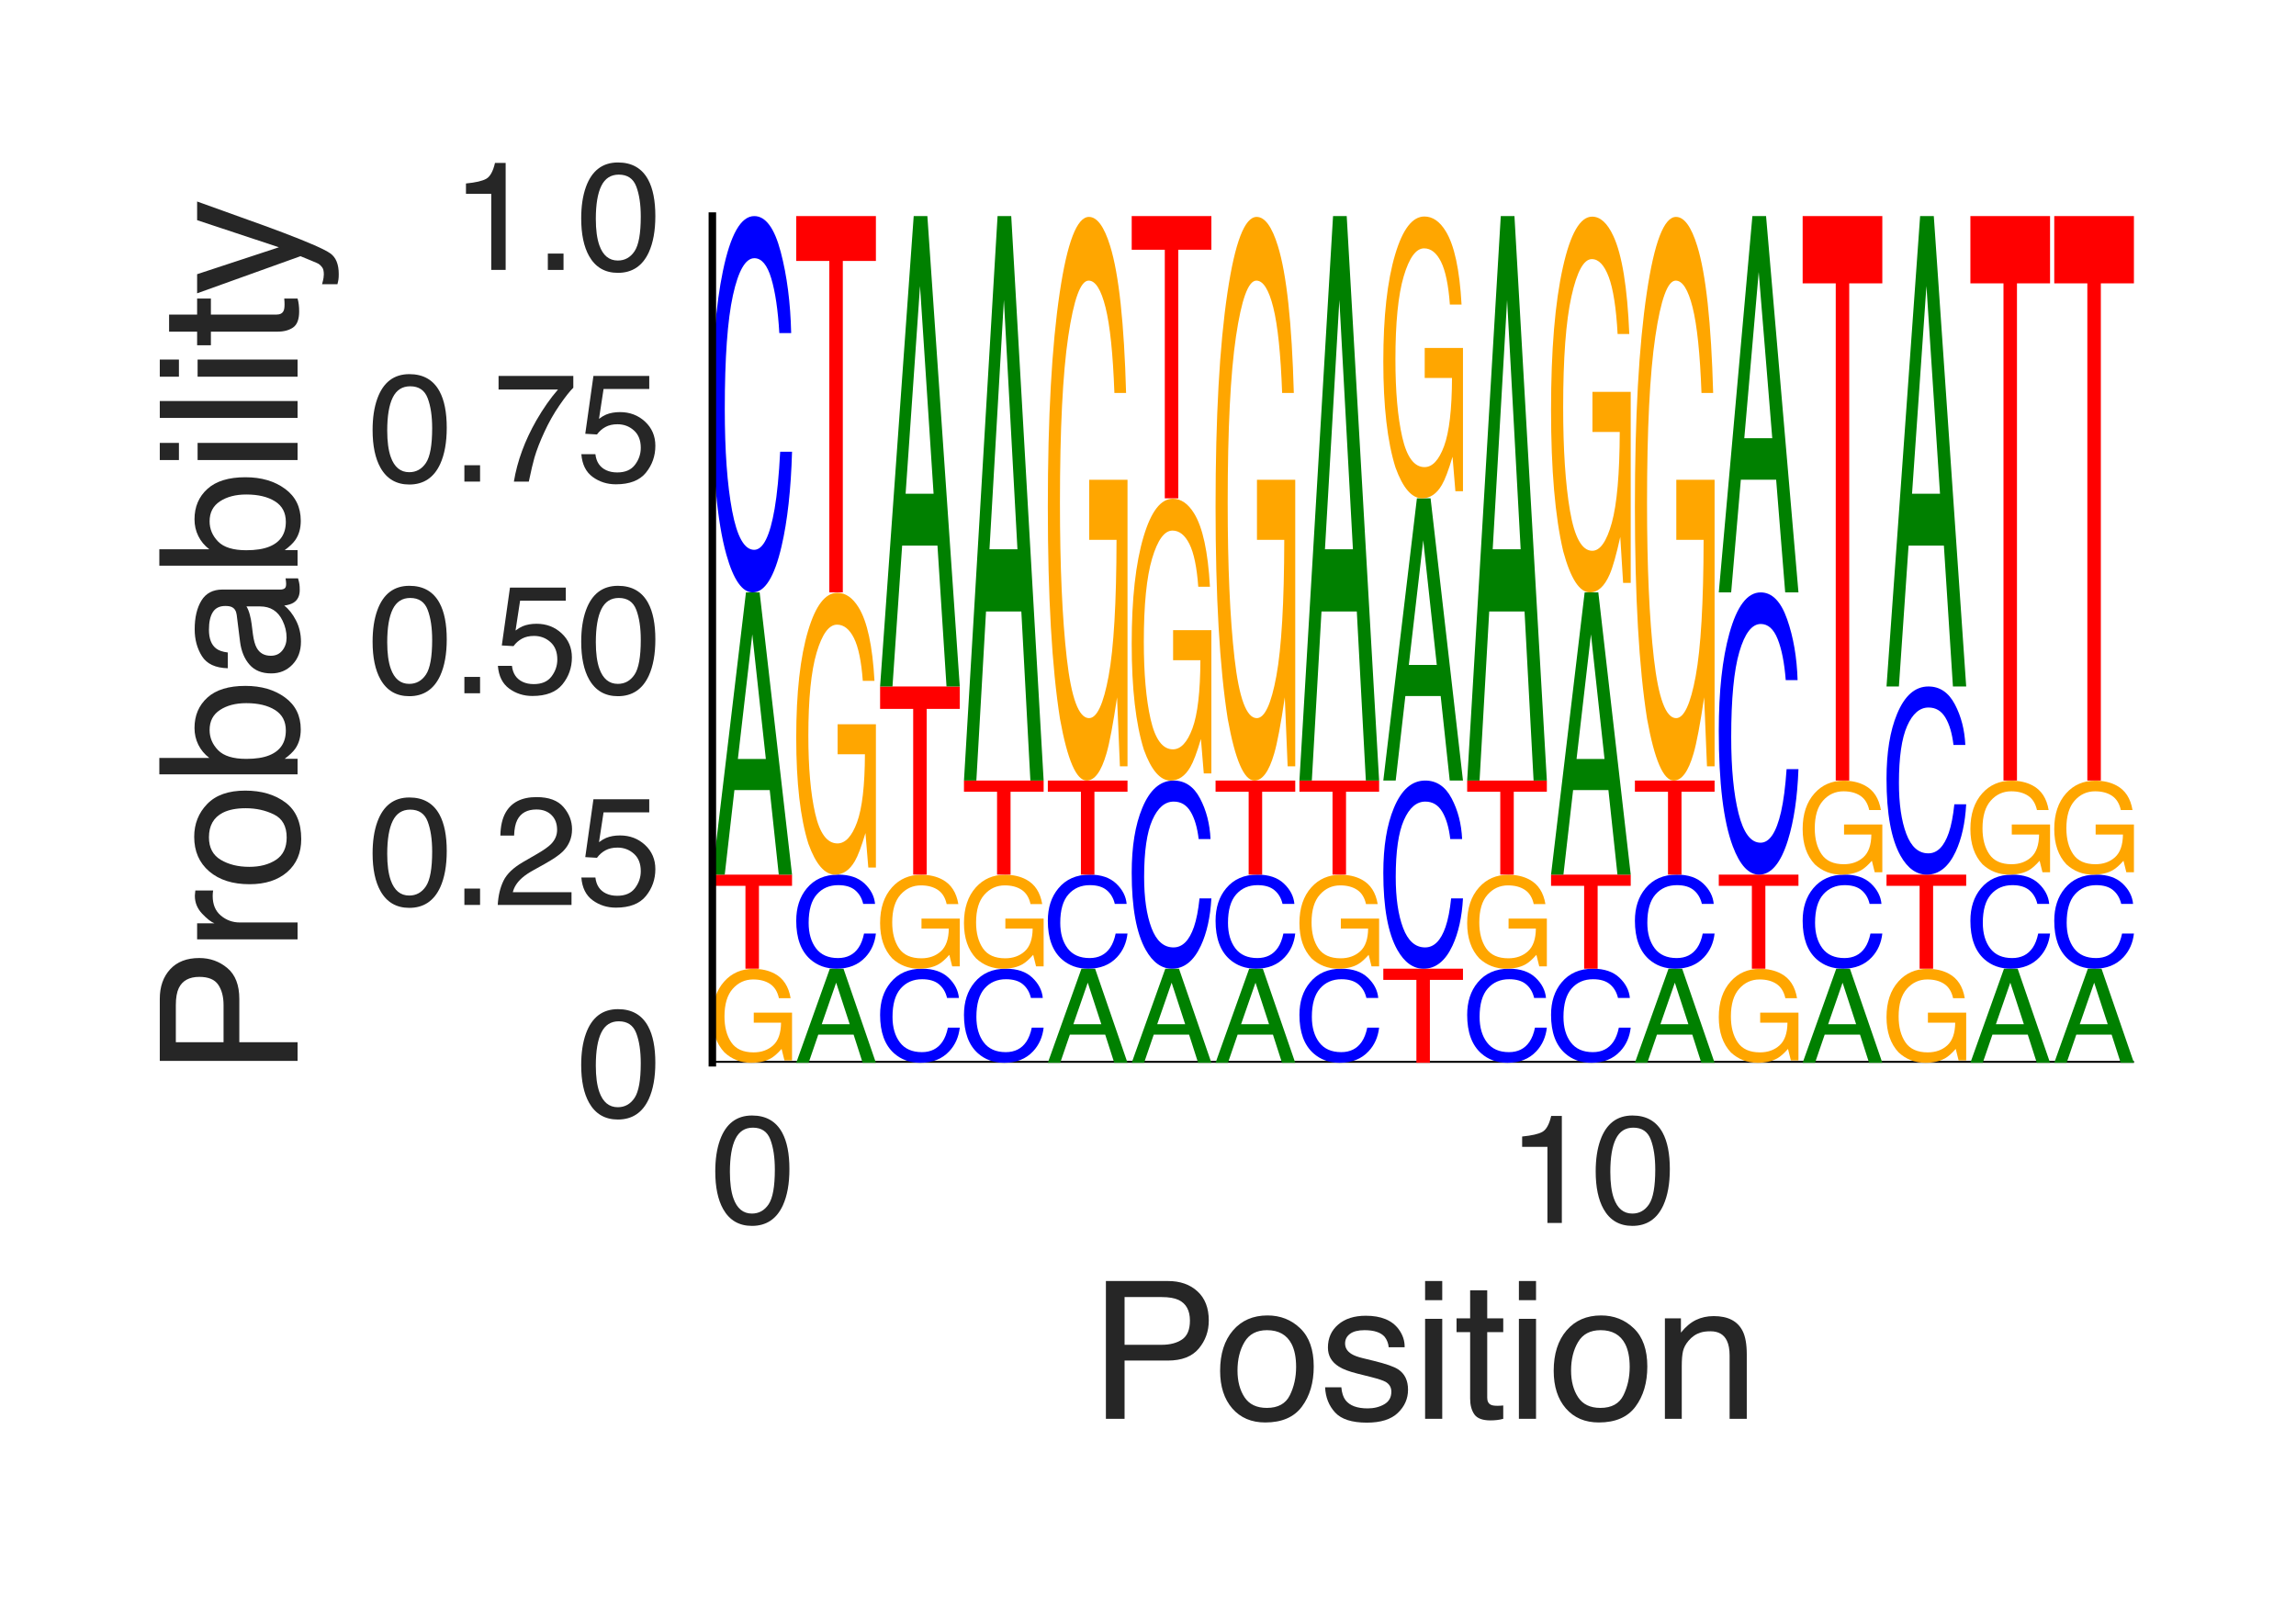 <?xml version="1.0" encoding="utf-8" standalone="no"?>
<!DOCTYPE svg PUBLIC "-//W3C//DTD SVG 1.1//EN"
  "http://www.w3.org/Graphics/SVG/1.1/DTD/svg11.dtd">
<svg height="216pt" version="1.1" viewBox="0 0 306 216" width="306pt" xmlns="http://www.w3.org/2000/svg" xmlns:xlink="http://www.w3.org/1999/xlink">
 <defs>
  <style type="text/css">*{stroke-linecap:butt;stroke-linejoin:round;}</style>
 </defs>
 <g id="figure_1">
  <g id="patch_1">
   <path d="M 0 216 
L 306 216 
L 306 0 
L 0 0 
z
" style="fill:#ffffff;"/>
  </g>
  <g id="axes_1">
   <g id="patch_2">
    <path d="M 94.94 141.64 
L 284.4 141.64 
L 284.4 28.8 
L 94.94 28.8 
z
" style="fill:#ffffff;"/>
   </g>
   <g id="line2d_1">
    <path clip-path="url(#pe1b120dd40)" d="M 94.94 141.64 
L 284.4 141.64 
" style="fill:none;stroke:#000000;stroke-linecap:round;stroke-width:0.5;"/>
   </g>
   <g id="patch_3">
    <path clip-path="url(#pe1b120dd40)" d="M 100.416 129.12 
Q 102.055 129.12 103.25 129.768 
Q 104.981 130.699 105.369 133.031 
L 103.812 133.031 
Q 103.526 131.727 102.632 131.131 
Q 101.738 130.535 100.376 130.535 
Q 98.763 130.535 97.659 131.777 
Q 96.555 133.015 96.555 135.47 
Q 96.555 137.589 97.464 138.921 
Q 98.376 140.254 100.432 140.254 
Q 102.006 140.254 103.039 139.321 
Q 104.072 138.385 104.095 136.294 
L 100.457 136.294 
L 100.457 134.959 
L 105.559 134.959 
L 105.559 141.324 
L 104.546 141.324 
L 104.166 139.792 
Q 103.369 140.692 102.751 141.041 
Q 101.713 141.64 100.115 141.64 
Q 98.052 141.64 96.563 140.272 
Q 94.94 138.553 94.94 135.558 
Q 94.94 132.57 96.522 130.805 
Q 98.026 129.12 100.416 129.12 
z
M 100.156 129.102 
L 100.156 129.102 
z
" style="fill:#ffa600;"/>
   </g>
   <g id="patch_4">
    <path clip-path="url(#pe1b120dd40)" d="M 105.559 116.564 
L 105.559 118.058 
L 101.149 118.058 
L 101.149 129.102 
L 99.35 129.102 
L 99.35 118.058 
L 94.94 118.058 
L 94.94 116.564 
L 105.559 116.564 
z
" style="fill:#ff0000;"/>
   </g>
   <g id="patch_5">
    <path clip-path="url(#pe1b120dd40)" d="M 102.068 101.154 
L 100.261 84.539 
L 98.34 101.154 
L 102.068 101.154 
z
M 99.419 78.951 
L 101.241 78.951 
L 105.559 116.564 
L 103.791 116.564 
L 102.586 105.299 
L 97.879 105.299 
L 96.591 116.564 
L 94.94 116.564 
L 99.419 78.951 
z
M 100.253 78.951 
L 100.253 78.951 
z
" style="fill:#008000;"/>
   </g>
   <g id="patch_6">
    <path clip-path="url(#pe1b120dd40)" d="M 100.523 28.8 
Q 102.797 28.8 104.051 33.571 
Q 105.306 38.332 105.444 44.39 
L 103.864 44.39 
Q 103.595 39.795 102.792 37.108 
Q 101.989 34.412 100.539 34.412 
Q 98.771 34.412 97.683 39.359 
Q 96.596 44.297 96.596 54.503 
Q 96.596 62.874 97.576 68.081 
Q 98.56 73.277 100.508 73.277 
Q 102.299 73.277 103.238 67.801 
Q 103.733 64.917 103.978 60.208 
L 105.559 60.208 
Q 105.347 67.728 104.158 72.821 
Q 102.732 78.951 100.312 78.951 
Q 98.226 78.951 96.807 73.92 
Q 94.94 67.282 94.94 53.404 
Q 94.94 42.876 96.343 36.133 
Q 97.858 28.8 100.523 28.8 
z
M 100.197 28.8 
L 100.197 28.8 
z
" style="fill:#0000ff;"/>
   </g>
   <g id="patch_7">
    <path clip-path="url(#pe1b120dd40)" d="M 113.245 136.503 
L 111.439 130.965 
L 109.518 136.503 
L 113.245 136.503 
z
M 110.596 129.102 
L 112.418 129.102 
L 116.736 141.64 
L 114.969 141.64 
L 113.763 137.885 
L 109.057 137.885 
L 107.769 141.64 
L 106.118 141.64 
L 110.596 129.102 
z
M 111.431 129.102 
L 111.431 129.102 
z
" style="fill:#008000;"/>
   </g>
   <g id="patch_8">
    <path clip-path="url(#pe1b120dd40)" d="M 111.701 116.564 
Q 113.975 116.564 115.229 117.757 
Q 116.483 118.948 116.622 120.462 
L 115.041 120.462 
Q 114.773 119.313 113.969 118.642 
Q 113.166 117.967 111.716 117.967 
Q 109.948 117.967 108.861 119.204 
Q 107.773 120.439 107.773 122.99 
Q 107.773 125.083 108.754 126.385 
Q 109.737 127.684 111.685 127.684 
Q 113.477 127.684 114.415 126.315 
Q 114.911 125.594 115.156 124.416 
L 116.736 124.416 
Q 116.525 126.296 115.336 127.57 
Q 113.909 129.102 111.49 129.102 
Q 109.403 129.102 107.985 127.845 
Q 106.118 126.185 106.118 122.715 
Q 106.118 120.083 107.521 118.398 
Q 109.036 116.564 111.701 116.564 
z
M 111.375 116.564 
L 111.375 116.564 
z
" style="fill:#0000ff;"/>
   </g>
   <g id="patch_9">
    <path clip-path="url(#pe1b120dd40)" d="M 111.594 79.006 
Q 113.232 79.006 114.427 80.949 
Q 116.159 83.74 116.546 90.737 
L 114.989 90.737 
Q 114.703 86.827 113.809 85.039 
Q 112.916 83.25 111.554 83.25 
Q 109.941 83.25 108.837 86.974 
Q 107.733 90.691 107.733 98.053 
Q 107.733 104.413 108.642 108.409 
Q 109.553 112.405 111.609 112.405 
Q 113.184 112.405 114.217 109.606 
Q 115.25 106.8 115.273 100.526 
L 111.635 100.526 
L 111.635 96.522 
L 116.736 96.522 
L 116.736 115.616 
L 115.724 115.616 
L 115.344 111.021 
Q 114.546 113.719 113.928 114.769 
Q 112.89 116.564 111.293 116.564 
Q 109.229 116.564 107.741 112.459 
Q 106.118 107.305 106.118 98.318 
Q 106.118 89.353 107.7 84.059 
Q 109.204 79.006 111.594 79.006 
z
M 111.333 78.951 
L 111.333 78.951 
z
" style="fill:#ffa600;"/>
   </g>
   <g id="patch_10">
    <path clip-path="url(#pe1b120dd40)" d="M 116.736 28.8 
L 116.736 34.775 
L 112.326 34.775 
L 112.326 78.951 
L 110.528 78.951 
L 110.528 34.775 
L 106.118 34.775 
L 106.118 28.8 
L 116.736 28.8 
z
" style="fill:#ff0000;"/>
   </g>
   <g id="patch_11">
    <path clip-path="url(#pe1b120dd40)" d="M 122.878 129.102 
Q 125.152 129.102 126.407 130.295 
Q 127.661 131.485 127.799 133 
L 126.219 133 
Q 125.95 131.851 125.147 131.179 
Q 124.344 130.505 122.894 130.505 
Q 121.126 130.505 120.039 131.742 
Q 118.951 132.976 118.951 135.528 
Q 118.951 137.621 119.932 138.922 
Q 120.915 140.222 122.863 140.222 
Q 124.654 140.222 125.593 138.852 
Q 126.088 138.131 126.334 136.954 
L 127.914 136.954 
Q 127.703 138.834 126.514 140.107 
Q 125.087 141.64 122.667 141.64 
Q 120.581 141.64 119.162 140.382 
Q 117.295 138.723 117.295 135.253 
Q 117.295 132.621 118.698 130.936 
Q 120.213 129.102 122.878 129.102 
z
M 122.552 129.102 
L 122.552 129.102 
z
" style="fill:#0000ff;"/>
   </g>
   <g id="patch_12">
    <path clip-path="url(#pe1b120dd40)" d="M 122.772 116.583 
Q 124.41 116.583 125.605 117.23 
Q 127.337 118.161 127.724 120.493 
L 126.167 120.493 
Q 125.881 119.19 124.987 118.594 
Q 124.093 117.998 122.731 117.998 
Q 121.118 117.998 120.014 119.239 
Q 118.911 120.478 118.911 122.932 
Q 118.911 125.052 119.819 126.384 
Q 120.731 127.716 122.787 127.716 
Q 124.362 127.716 125.395 126.783 
Q 126.428 125.847 126.45 123.756 
L 122.812 123.756 
L 122.812 122.421 
L 127.914 122.421 
L 127.914 128.786 
L 126.901 128.786 
L 126.521 127.254 
Q 125.724 128.154 125.106 128.504 
Q 124.068 129.102 122.47 129.102 
Q 120.407 129.102 118.918 127.734 
Q 117.295 126.016 117.295 123.02 
Q 117.295 120.032 118.878 118.267 
Q 120.382 116.583 122.772 116.583 
z
M 122.511 116.564 
L 122.511 116.564 
z
" style="fill:#ffa600;"/>
   </g>
   <g id="patch_13">
    <path clip-path="url(#pe1b120dd40)" d="M 127.914 91.489 
L 127.914 94.477 
L 123.504 94.477 
L 123.504 116.564 
L 121.705 116.564 
L 121.705 94.477 
L 117.295 94.477 
L 117.295 91.489 
L 127.914 91.489 
z
" style="fill:#ff0000;"/>
   </g>
   <g id="patch_14">
    <path clip-path="url(#pe1b120dd40)" d="M 124.423 65.804 
L 122.616 38.113 
L 120.696 65.804 
L 124.423 65.804 
z
M 121.774 28.8 
L 123.596 28.8 
L 127.914 91.489 
L 126.146 91.489 
L 124.941 72.714 
L 120.234 72.714 
L 118.946 91.489 
L 117.295 91.489 
L 121.774 28.8 
z
M 122.608 28.8 
L 122.608 28.8 
z
" style="fill:#008000;"/>
   </g>
   <g id="patch_15">
    <path clip-path="url(#pe1b120dd40)" d="M 134.056 129.102 
Q 136.33 129.102 137.584 130.295 
Q 138.838 131.485 138.977 133 
L 137.396 133 
Q 137.128 131.851 136.325 131.179 
Q 135.521 130.505 134.072 130.505 
Q 132.304 130.505 131.216 131.742 
Q 130.129 132.976 130.129 135.528 
Q 130.129 137.621 131.109 138.922 
Q 132.092 140.222 134.04 140.222 
Q 135.832 140.222 136.771 138.852 
Q 137.266 138.131 137.511 136.954 
L 139.091 136.954 
Q 138.88 138.834 137.691 140.107 
Q 136.265 141.64 133.845 141.64 
Q 131.758 141.64 130.34 140.382 
Q 128.473 138.723 128.473 135.253 
Q 128.473 132.621 129.876 130.936 
Q 131.391 129.102 134.056 129.102 
z
M 133.73 129.102 
L 133.73 129.102 
z
" style="fill:#0000ff;"/>
   </g>
   <g id="patch_16">
    <path clip-path="url(#pe1b120dd40)" d="M 133.949 116.583 
Q 135.587 116.583 136.782 117.23 
Q 138.514 118.161 138.902 120.493 
L 137.344 120.493 
Q 137.058 119.19 136.165 118.594 
Q 135.271 117.998 133.909 117.998 
Q 132.296 117.998 131.192 119.239 
Q 130.088 120.478 130.088 122.932 
Q 130.088 125.052 130.997 126.384 
Q 131.909 127.716 133.964 127.716 
Q 135.539 127.716 136.572 126.783 
Q 137.605 125.847 137.628 123.756 
L 133.99 123.756 
L 133.99 122.421 
L 139.091 122.421 
L 139.091 128.786 
L 138.079 128.786 
L 137.699 127.254 
Q 136.901 128.154 136.284 128.504 
Q 135.246 129.102 133.648 129.102 
Q 131.584 129.102 130.096 127.734 
Q 128.473 126.016 128.473 123.02 
Q 128.473 120.032 130.055 118.267 
Q 131.559 116.583 133.949 116.583 
z
M 133.688 116.564 
L 133.688 116.564 
z
" style="fill:#ffa600;"/>
   </g>
   <g id="patch_17">
    <path clip-path="url(#pe1b120dd40)" d="M 139.091 104.027 
L 139.091 105.52 
L 134.681 105.52 
L 134.681 116.564 
L 132.883 116.564 
L 132.883 105.52 
L 128.473 105.52 
L 128.473 104.027 
L 139.091 104.027 
z
" style="fill:#ff0000;"/>
   </g>
   <g id="patch_18">
    <path clip-path="url(#pe1b120dd40)" d="M 135.6 73.205 
L 133.794 39.975 
L 131.873 73.205 
L 135.6 73.205 
z
M 132.951 28.8 
L 134.773 28.8 
L 139.091 104.027 
L 137.324 104.027 
L 136.119 81.496 
L 131.412 81.496 
L 130.124 104.027 
L 128.473 104.027 
L 132.951 28.8 
z
M 133.786 28.8 
L 133.786 28.8 
z
" style="fill:#008000;"/>
   </g>
   <g id="patch_19">
    <path clip-path="url(#pe1b120dd40)" d="M 146.778 136.503 
L 144.971 130.965 
L 143.051 136.503 
L 146.778 136.503 
z
M 144.129 129.102 
L 145.951 129.102 
L 150.269 141.64 
L 148.501 141.64 
L 147.296 137.885 
L 142.589 137.885 
L 141.301 141.64 
L 139.65 141.64 
L 144.129 129.102 
z
M 144.964 129.102 
L 144.964 129.102 
z
" style="fill:#008000;"/>
   </g>
   <g id="patch_20">
    <path clip-path="url(#pe1b120dd40)" d="M 145.233 116.564 
Q 147.507 116.564 148.762 117.757 
Q 150.016 118.948 150.154 120.462 
L 148.574 120.462 
Q 148.305 119.313 147.502 118.642 
Q 146.699 117.967 145.249 117.967 
Q 143.481 117.967 142.394 119.204 
Q 141.306 120.439 141.306 122.99 
Q 141.306 125.083 142.287 126.385 
Q 143.27 127.684 145.218 127.684 
Q 147.009 127.684 147.948 126.315 
Q 148.444 125.594 148.689 124.416 
L 150.269 124.416 
Q 150.058 126.296 148.869 127.57 
Q 147.442 129.102 145.022 129.102 
Q 142.936 129.102 141.517 127.845 
Q 139.65 126.185 139.65 122.715 
Q 139.65 120.083 141.053 118.398 
Q 142.568 116.564 145.233 116.564 
z
M 144.908 116.564 
L 144.908 116.564 
z
" style="fill:#0000ff;"/>
   </g>
   <g id="patch_21">
    <path clip-path="url(#pe1b120dd40)" d="M 150.269 104.027 
L 150.269 105.52 
L 145.859 105.52 
L 145.859 116.564 
L 144.06 116.564 
L 144.06 105.52 
L 139.65 105.52 
L 139.65 104.027 
L 150.269 104.027 
z
" style="fill:#ff0000;"/>
   </g>
   <g id="patch_22">
    <path clip-path="url(#pe1b120dd40)" d="M 145.127 28.909 
Q 146.765 28.909 147.96 32.796 
Q 149.692 38.378 150.079 52.372 
L 148.522 52.372 
Q 148.236 44.551 147.342 40.975 
Q 146.448 37.399 145.086 37.399 
Q 143.473 37.399 142.37 44.847 
Q 141.266 52.279 141.266 67.004 
Q 141.266 79.723 142.175 87.716 
Q 143.086 95.708 145.142 95.708 
Q 146.717 95.708 147.75 90.11 
Q 148.783 84.497 148.806 71.949 
L 145.167 71.949 
L 145.167 63.941 
L 150.269 63.941 
L 150.269 102.13 
L 149.256 102.13 
L 148.876 92.94 
Q 148.079 98.336 147.461 100.435 
Q 146.423 104.027 144.825 104.027 
Q 142.762 104.027 141.273 95.817 
Q 139.65 85.508 139.65 67.533 
Q 139.65 49.605 141.233 39.016 
Q 142.737 28.909 145.127 28.909 
z
M 144.866 28.8 
L 144.866 28.8 
z
" style="fill:#ffa600;"/>
   </g>
   <g id="patch_23">
    <path clip-path="url(#pe1b120dd40)" d="M 157.955 136.503 
L 156.149 130.965 
L 154.228 136.503 
L 157.955 136.503 
z
M 155.307 129.102 
L 157.129 129.102 
L 161.447 141.64 
L 159.679 141.64 
L 158.474 137.885 
L 153.767 137.885 
L 152.479 141.64 
L 150.828 141.64 
L 155.307 129.102 
z
M 156.141 129.102 
L 156.141 129.102 
z
" style="fill:#008000;"/>
   </g>
   <g id="patch_24">
    <path clip-path="url(#pe1b120dd40)" d="M 156.411 104.027 
Q 158.685 104.027 159.939 106.412 
Q 161.194 108.793 161.332 111.822 
L 159.752 111.822 
Q 159.483 109.524 158.68 108.181 
Q 157.877 106.832 156.427 106.832 
Q 154.659 106.832 153.571 109.306 
Q 152.484 111.775 152.484 116.878 
Q 152.484 121.064 153.464 123.667 
Q 154.447 126.265 156.395 126.265 
Q 158.187 126.265 159.126 123.527 
Q 159.621 122.085 159.866 119.731 
L 161.447 119.731 
Q 161.235 123.491 160.046 126.037 
Q 158.62 129.102 156.2 129.102 
Q 154.114 129.102 152.695 126.587 
Q 150.828 123.268 150.828 116.328 
Q 150.828 111.064 152.231 107.693 
Q 153.746 104.027 156.411 104.027 
z
M 156.085 104.027 
L 156.085 104.027 
z
" style="fill:#0000ff;"/>
   </g>
   <g id="patch_25">
    <path clip-path="url(#pe1b120dd40)" d="M 156.304 66.468 
Q 157.942 66.468 159.138 68.411 
Q 160.869 71.202 161.257 78.2 
L 159.7 78.2 
Q 159.414 74.289 158.52 72.501 
Q 157.626 70.713 156.264 70.713 
Q 154.651 70.713 153.547 74.437 
Q 152.443 78.153 152.443 85.515 
Q 152.443 91.875 153.352 95.871 
Q 154.264 99.867 156.32 99.867 
Q 157.894 99.867 158.927 97.068 
Q 159.96 94.262 159.983 87.988 
L 156.345 87.988 
L 156.345 83.984 
L 161.447 83.984 
L 161.447 103.078 
L 160.434 103.078 
L 160.054 98.483 
Q 159.257 101.181 158.639 102.231 
Q 157.601 104.027 156.003 104.027 
Q 153.94 104.027 152.451 99.922 
Q 150.828 94.767 150.828 85.78 
Q 150.828 76.816 152.41 71.521 
Q 153.914 66.468 156.304 66.468 
z
M 156.044 66.413 
L 156.044 66.413 
z
" style="fill:#ffa600;"/>
   </g>
   <g id="patch_26">
    <path clip-path="url(#pe1b120dd40)" d="M 161.447 28.8 
L 161.447 33.281 
L 157.037 33.281 
L 157.037 66.413 
L 155.238 66.413 
L 155.238 33.281 
L 150.828 33.281 
L 150.828 28.8 
L 161.447 28.8 
z
" style="fill:#ff0000;"/>
   </g>
   <g id="patch_27">
    <path clip-path="url(#pe1b120dd40)" d="M 169.133 136.503 
L 167.327 130.965 
L 165.406 136.503 
L 169.133 136.503 
z
M 166.484 129.102 
L 168.306 129.102 
L 172.624 141.64 
L 170.857 141.64 
L 169.651 137.885 
L 164.945 137.885 
L 163.656 141.64 
L 162.005 141.64 
L 166.484 129.102 
z
M 167.319 129.102 
L 167.319 129.102 
z
" style="fill:#008000;"/>
   </g>
   <g id="patch_28">
    <path clip-path="url(#pe1b120dd40)" d="M 167.589 116.564 
Q 169.863 116.564 171.117 117.757 
Q 172.371 118.948 172.509 120.462 
L 170.929 120.462 
Q 170.661 119.313 169.857 118.642 
Q 169.054 117.967 167.604 117.967 
Q 165.836 117.967 164.749 119.204 
Q 163.661 120.439 163.661 122.99 
Q 163.661 125.083 164.642 126.385 
Q 165.625 127.684 167.573 127.684 
Q 169.365 127.684 170.303 126.315 
Q 170.799 125.594 171.044 124.416 
L 172.624 124.416 
Q 172.413 126.296 171.224 127.57 
Q 169.797 129.102 167.377 129.102 
Q 165.291 129.102 163.873 127.845 
Q 162.005 126.185 162.005 122.715 
Q 162.005 120.083 163.408 118.398 
Q 164.924 116.564 167.589 116.564 
z
M 167.263 116.564 
L 167.263 116.564 
z
" style="fill:#0000ff;"/>
   </g>
   <g id="patch_29">
    <path clip-path="url(#pe1b120dd40)" d="M 172.624 104.027 
L 172.624 105.52 
L 168.214 105.52 
L 168.214 116.564 
L 166.415 116.564 
L 166.415 105.52 
L 162.005 105.52 
L 162.005 104.027 
L 172.624 104.027 
z
" style="fill:#ff0000;"/>
   </g>
   <g id="patch_30">
    <path clip-path="url(#pe1b120dd40)" d="M 167.482 28.909 
Q 169.12 28.909 170.315 32.796 
Q 172.047 38.378 172.434 52.372 
L 170.877 52.372 
Q 170.591 44.551 169.697 40.975 
Q 168.804 37.399 167.441 37.399 
Q 165.829 37.399 164.725 44.847 
Q 163.621 52.279 163.621 67.004 
Q 163.621 79.723 164.53 87.716 
Q 165.441 95.708 167.497 95.708 
Q 169.072 95.708 170.105 90.11 
Q 171.138 84.497 171.161 71.949 
L 167.522 71.949 
L 167.522 63.941 
L 172.624 63.941 
L 172.624 102.13 
L 171.611 102.13 
L 171.232 92.94 
Q 170.434 98.336 169.816 100.435 
Q 168.778 104.027 167.181 104.027 
Q 165.117 104.027 163.628 95.817 
Q 162.005 85.508 162.005 67.533 
Q 162.005 49.605 163.588 39.016 
Q 165.092 28.909 167.482 28.909 
z
M 167.221 28.8 
L 167.221 28.8 
z
" style="fill:#ffa600;"/>
   </g>
   <g id="patch_31">
    <path clip-path="url(#pe1b120dd40)" d="M 178.766 129.102 
Q 181.04 129.102 182.294 130.295 
Q 183.549 131.485 183.687 133 
L 182.107 133 
Q 181.838 131.851 181.035 131.179 
Q 180.232 130.505 178.782 130.505 
Q 177.014 130.505 175.926 131.742 
Q 174.839 132.976 174.839 135.528 
Q 174.839 137.621 175.819 138.922 
Q 176.803 140.222 178.751 140.222 
Q 180.542 140.222 181.481 138.852 
Q 181.976 138.131 182.221 136.954 
L 183.802 136.954 
Q 183.591 138.834 182.401 140.107 
Q 180.975 141.64 178.555 141.64 
Q 176.469 141.64 175.05 140.382 
Q 173.183 138.723 173.183 135.253 
Q 173.183 132.621 174.586 130.936 
Q 176.101 129.102 178.766 129.102 
z
M 178.44 129.102 
L 178.44 129.102 
z
" style="fill:#0000ff;"/>
   </g>
   <g id="patch_32">
    <path clip-path="url(#pe1b120dd40)" d="M 178.66 116.583 
Q 180.298 116.583 181.493 117.23 
Q 183.225 118.161 183.612 120.493 
L 182.055 120.493 
Q 181.769 119.19 180.875 118.594 
Q 179.981 117.998 178.619 117.998 
Q 177.006 117.998 175.902 119.239 
Q 174.798 120.478 174.798 122.932 
Q 174.798 125.052 175.707 126.384 
Q 176.619 127.716 178.675 127.716 
Q 180.25 127.716 181.283 126.783 
Q 182.316 125.847 182.338 123.756 
L 178.7 123.756 
L 178.7 122.421 
L 183.802 122.421 
L 183.802 128.786 
L 182.789 128.786 
L 182.409 127.254 
Q 181.612 128.154 180.994 128.504 
Q 179.956 129.102 178.358 129.102 
Q 176.295 129.102 174.806 127.734 
Q 173.183 126.016 173.183 123.02 
Q 173.183 120.032 174.765 118.267 
Q 176.269 116.583 178.66 116.583 
z
M 178.399 116.564 
L 178.399 116.564 
z
" style="fill:#ffa600;"/>
   </g>
   <g id="patch_33">
    <path clip-path="url(#pe1b120dd40)" d="M 183.802 104.027 
L 183.802 105.52 
L 179.392 105.52 
L 179.392 116.564 
L 177.593 116.564 
L 177.593 105.52 
L 173.183 105.52 
L 173.183 104.027 
L 183.802 104.027 
z
" style="fill:#ff0000;"/>
   </g>
   <g id="patch_34">
    <path clip-path="url(#pe1b120dd40)" d="M 180.311 73.205 
L 178.504 39.975 
L 176.584 73.205 
L 180.311 73.205 
z
M 177.662 28.8 
L 179.484 28.8 
L 183.802 104.027 
L 182.034 104.027 
L 180.829 81.496 
L 176.122 81.496 
L 174.834 104.027 
L 173.183 104.027 
L 177.662 28.8 
z
M 178.496 28.8 
L 178.496 28.8 
z
" style="fill:#008000;"/>
   </g>
   <g id="patch_35">
    <path clip-path="url(#pe1b120dd40)" d="M 194.979 129.102 
L 194.979 130.596 
L 190.569 130.596 
L 190.569 141.64 
L 188.771 141.64 
L 188.771 130.596 
L 184.361 130.596 
L 184.361 129.102 
L 194.979 129.102 
z
" style="fill:#ff0000;"/>
   </g>
   <g id="patch_36">
    <path clip-path="url(#pe1b120dd40)" d="M 189.944 104.027 
Q 192.218 104.027 193.472 106.412 
Q 194.726 108.793 194.865 111.822 
L 193.284 111.822 
Q 193.016 109.524 192.213 108.181 
Q 191.409 106.832 189.959 106.832 
Q 188.191 106.832 187.104 109.306 
Q 186.017 111.775 186.017 116.878 
Q 186.017 121.064 186.997 123.667 
Q 187.98 126.265 189.928 126.265 
Q 191.72 126.265 192.658 123.527 
Q 193.154 122.085 193.399 119.731 
L 194.979 119.731 
Q 194.768 123.491 193.579 126.037 
Q 192.153 129.102 189.733 129.102 
Q 187.646 129.102 186.228 126.587 
Q 184.361 123.268 184.361 116.328 
Q 184.361 111.064 185.764 107.693 
Q 187.279 104.027 189.944 104.027 
z
M 189.618 104.027 
L 189.618 104.027 
z
" style="fill:#0000ff;"/>
   </g>
   <g id="patch_37">
    <path clip-path="url(#pe1b120dd40)" d="M 191.488 88.616 
L 189.682 72.001 
L 187.761 88.616 
L 191.488 88.616 
z
M 188.839 66.413 
L 190.661 66.413 
L 194.979 104.027 
L 193.212 104.027 
L 192.007 92.762 
L 187.3 92.762 
L 186.012 104.027 
L 184.361 104.027 
L 188.839 66.413 
z
M 189.674 66.413 
L 189.674 66.413 
z
" style="fill:#008000;"/>
   </g>
   <g id="patch_38">
    <path clip-path="url(#pe1b120dd40)" d="M 189.837 28.854 
Q 191.475 28.854 192.67 30.798 
Q 194.402 33.589 194.789 40.586 
L 193.232 40.586 
Q 192.946 36.676 192.052 34.887 
Q 191.159 33.099 189.797 33.099 
Q 188.184 33.099 187.08 36.823 
Q 185.976 40.54 185.976 47.902 
Q 185.976 54.262 186.885 58.258 
Q 187.796 62.254 189.852 62.254 
Q 191.427 62.254 192.46 59.455 
Q 193.493 56.648 193.516 50.374 
L 189.878 50.374 
L 189.878 46.371 
L 194.979 46.371 
L 194.979 65.465 
L 193.967 65.465 
L 193.587 60.87 
Q 192.789 63.568 192.171 64.617 
Q 191.133 66.413 189.536 66.413 
Q 187.472 66.413 185.984 62.308 
Q 184.361 57.154 184.361 48.166 
Q 184.361 39.202 185.943 33.908 
Q 187.447 28.854 189.837 28.854 
z
M 189.576 28.8 
L 189.576 28.8 
z
" style="fill:#ffa600;"/>
   </g>
   <g id="patch_39">
    <path clip-path="url(#pe1b120dd40)" d="M 201.121 129.102 
Q 203.395 129.102 204.65 130.295 
Q 205.904 131.485 206.042 133 
L 204.462 133 
Q 204.193 131.851 203.39 131.179 
Q 202.587 130.505 201.137 130.505 
Q 199.369 130.505 198.282 131.742 
Q 197.194 132.976 197.194 135.528 
Q 197.194 137.621 198.175 138.922 
Q 199.158 140.222 201.106 140.222 
Q 202.897 140.222 203.836 138.852 
Q 204.332 138.131 204.577 136.954 
L 206.157 136.954 
Q 205.946 138.834 204.757 140.107 
Q 203.33 141.64 200.91 141.64 
Q 198.824 141.64 197.405 140.382 
Q 195.538 138.723 195.538 135.253 
Q 195.538 132.621 196.941 130.936 
Q 198.456 129.102 201.121 129.102 
z
M 200.795 129.102 
L 200.795 129.102 
z
" style="fill:#0000ff;"/>
   </g>
   <g id="patch_40">
    <path clip-path="url(#pe1b120dd40)" d="M 201.015 116.583 
Q 202.653 116.583 203.848 117.23 
Q 205.58 118.161 205.967 120.493 
L 204.41 120.493 
Q 204.124 119.19 203.23 118.594 
Q 202.336 117.998 200.974 117.998 
Q 199.361 117.998 198.257 119.239 
Q 197.154 120.478 197.154 122.932 
Q 197.154 125.052 198.063 126.384 
Q 198.974 127.716 201.03 127.716 
Q 202.605 127.716 203.638 126.783 
Q 204.671 125.847 204.694 123.756 
L 201.055 123.756 
L 201.055 122.421 
L 206.157 122.421 
L 206.157 128.786 
L 205.144 128.786 
L 204.764 127.254 
Q 203.967 128.154 203.349 128.504 
Q 202.311 129.102 200.713 129.102 
Q 198.65 129.102 197.161 127.734 
Q 195.538 126.016 195.538 123.02 
Q 195.538 120.032 197.121 118.267 
Q 198.625 116.583 201.015 116.583 
z
M 200.754 116.564 
L 200.754 116.564 
z
" style="fill:#ffa600;"/>
   </g>
   <g id="patch_41">
    <path clip-path="url(#pe1b120dd40)" d="M 206.157 104.027 
L 206.157 105.52 
L 201.747 105.52 
L 201.747 116.564 
L 199.948 116.564 
L 199.948 105.52 
L 195.538 105.52 
L 195.538 104.027 
L 206.157 104.027 
z
" style="fill:#ff0000;"/>
   </g>
   <g id="patch_42">
    <path clip-path="url(#pe1b120dd40)" d="M 202.666 73.205 
L 200.859 39.975 
L 198.939 73.205 
L 202.666 73.205 
z
M 200.017 28.8 
L 201.839 28.8 
L 206.157 104.027 
L 204.389 104.027 
L 203.184 81.496 
L 198.477 81.496 
L 197.189 104.027 
L 195.538 104.027 
L 200.017 28.8 
z
M 200.851 28.8 
L 200.851 28.8 
z
" style="fill:#008000;"/>
   </g>
   <g id="patch_43">
    <path clip-path="url(#pe1b120dd40)" d="M 212.299 129.102 
Q 214.573 129.102 215.827 130.295 
Q 217.082 131.485 217.22 133 
L 215.639 133 
Q 215.371 131.851 214.568 131.179 
Q 213.765 130.505 212.315 130.505 
Q 210.547 130.505 209.459 131.742 
Q 208.372 132.976 208.372 135.528 
Q 208.372 137.621 209.352 138.922 
Q 210.335 140.222 212.283 140.222 
Q 214.075 140.222 215.014 138.852 
Q 215.509 138.131 215.754 136.954 
L 217.335 136.954 
Q 217.123 138.834 215.934 140.107 
Q 214.508 141.64 212.088 141.64 
Q 210.002 141.64 208.583 140.382 
Q 206.716 138.723 206.716 135.253 
Q 206.716 132.621 208.119 130.936 
Q 209.634 129.102 212.299 129.102 
z
M 211.973 129.102 
L 211.973 129.102 
z
" style="fill:#0000ff;"/>
   </g>
   <g id="patch_44">
    <path clip-path="url(#pe1b120dd40)" d="M 217.335 116.564 
L 217.335 118.058 
L 212.925 118.058 
L 212.925 129.102 
L 211.126 129.102 
L 211.126 118.058 
L 206.716 118.058 
L 206.716 116.564 
L 217.335 116.564 
z
" style="fill:#ff0000;"/>
   </g>
   <g id="patch_45">
    <path clip-path="url(#pe1b120dd40)" d="M 213.843 101.154 
L 212.037 84.539 
L 210.116 101.154 
L 213.843 101.154 
z
M 211.194 78.951 
L 213.017 78.951 
L 217.335 116.564 
L 215.567 116.564 
L 214.362 105.299 
L 209.655 105.299 
L 208.367 116.564 
L 206.716 116.564 
L 211.194 78.951 
z
M 212.029 78.951 
L 212.029 78.951 
z
" style="fill:#008000;"/>
   </g>
   <g id="patch_46">
    <path clip-path="url(#pe1b120dd40)" d="M 212.192 28.873 
Q 213.83 28.873 215.025 31.464 
Q 216.757 35.186 217.145 44.515 
L 215.588 44.515 
Q 215.301 39.301 214.408 36.917 
Q 213.514 34.532 212.152 34.532 
Q 210.539 34.532 209.435 39.498 
Q 208.331 44.453 208.331 54.269 
Q 208.331 62.749 209.24 68.077 
Q 210.152 73.405 212.207 73.405 
Q 213.782 73.405 214.815 69.673 
Q 215.848 65.931 215.871 57.566 
L 212.233 57.566 
L 212.233 52.227 
L 217.335 52.227 
L 217.335 77.686 
L 216.322 77.686 
L 215.942 71.56 
Q 215.144 75.157 214.527 76.557 
Q 213.489 78.951 211.891 78.951 
Q 209.827 78.951 208.339 73.478 
Q 206.716 66.605 206.716 54.622 
Q 206.716 42.67 208.298 35.611 
Q 209.802 28.873 212.192 28.873 
z
M 211.931 28.8 
L 211.931 28.8 
z
" style="fill:#ffa600;"/>
   </g>
   <g id="patch_47">
    <path clip-path="url(#pe1b120dd40)" d="M 225.021 136.503 
L 223.214 130.965 
L 221.294 136.503 
L 225.021 136.503 
z
M 222.372 129.102 
L 224.194 129.102 
L 228.512 141.64 
L 226.744 141.64 
L 225.539 137.885 
L 220.833 137.885 
L 219.544 141.64 
L 217.893 141.64 
L 222.372 129.102 
z
M 223.207 129.102 
L 223.207 129.102 
z
" style="fill:#008000;"/>
   </g>
   <g id="patch_48">
    <path clip-path="url(#pe1b120dd40)" d="M 223.477 116.564 
Q 225.751 116.564 227.005 117.757 
Q 228.259 118.948 228.397 120.462 
L 226.817 120.462 
Q 226.548 119.313 225.745 118.642 
Q 224.942 117.967 223.492 117.967 
Q 221.724 117.967 220.637 119.204 
Q 219.549 120.439 219.549 122.99 
Q 219.549 125.083 220.53 126.385 
Q 221.513 127.684 223.461 127.684 
Q 225.252 127.684 226.191 126.315 
Q 226.687 125.594 226.932 124.416 
L 228.512 124.416 
Q 228.301 126.296 227.112 127.57 
Q 225.685 129.102 223.265 129.102 
Q 221.179 129.102 219.761 127.845 
Q 217.893 126.185 217.893 122.715 
Q 217.893 120.083 219.296 118.398 
Q 220.811 116.564 223.477 116.564 
z
M 223.151 116.564 
L 223.151 116.564 
z
" style="fill:#0000ff;"/>
   </g>
   <g id="patch_49">
    <path clip-path="url(#pe1b120dd40)" d="M 228.512 104.027 
L 228.512 105.52 
L 224.102 105.52 
L 224.102 116.564 
L 222.303 116.564 
L 222.303 105.52 
L 217.893 105.52 
L 217.893 104.027 
L 228.512 104.027 
z
" style="fill:#ff0000;"/>
   </g>
   <g id="patch_50">
    <path clip-path="url(#pe1b120dd40)" d="M 223.37 28.909 
Q 225.008 28.909 226.203 32.796 
Q 227.935 38.378 228.322 52.372 
L 226.765 52.372 
Q 226.479 44.551 225.585 40.975 
Q 224.691 37.399 223.329 37.399 
Q 221.717 37.399 220.613 44.847 
Q 219.509 52.279 219.509 67.004 
Q 219.509 79.723 220.418 87.716 
Q 221.329 95.708 223.385 95.708 
Q 224.96 95.708 225.993 90.11 
Q 227.026 84.497 227.049 71.949 
L 223.41 71.949 
L 223.41 63.941 
L 228.512 63.941 
L 228.512 102.13 
L 227.499 102.13 
L 227.12 92.94 
Q 226.322 98.336 225.704 100.435 
Q 224.666 104.027 223.069 104.027 
Q 221.005 104.027 219.516 95.817 
Q 217.893 85.508 217.893 67.533 
Q 217.893 49.605 219.476 39.016 
Q 220.98 28.909 223.37 28.909 
z
M 223.109 28.8 
L 223.109 28.8 
z
" style="fill:#ffa600;"/>
   </g>
   <g id="patch_51">
    <path clip-path="url(#pe1b120dd40)" d="M 234.547 129.12 
Q 236.186 129.12 237.381 129.768 
Q 239.112 130.699 239.5 133.031 
L 237.943 133.031 
Q 237.657 131.727 236.763 131.131 
Q 235.869 130.535 234.507 130.535 
Q 232.894 130.535 231.79 131.777 
Q 230.686 133.015 230.686 135.47 
Q 230.686 137.589 231.595 138.921 
Q 232.507 140.254 234.563 140.254 
Q 236.137 140.254 237.17 139.321 
Q 238.203 138.385 238.226 136.294 
L 234.588 136.294 
L 234.588 134.959 
L 239.69 134.959 
L 239.69 141.324 
L 238.677 141.324 
L 238.297 139.792 
Q 237.5 140.692 236.882 141.041 
Q 235.844 141.64 234.246 141.64 
Q 232.183 141.64 230.694 140.272 
Q 229.071 138.553 229.071 135.558 
Q 229.071 132.57 230.653 130.805 
Q 232.157 129.12 234.547 129.12 
z
M 234.287 129.102 
L 234.287 129.102 
z
" style="fill:#ffa600;"/>
   </g>
   <g id="patch_52">
    <path clip-path="url(#pe1b120dd40)" d="M 239.69 116.564 
L 239.69 118.058 
L 235.28 118.058 
L 235.28 129.102 
L 233.481 129.102 
L 233.481 118.058 
L 229.071 118.058 
L 229.071 116.564 
L 239.69 116.564 
z
" style="fill:#ff0000;"/>
   </g>
   <g id="patch_53">
    <path clip-path="url(#pe1b120dd40)" d="M 234.654 78.951 
Q 236.928 78.951 238.182 82.53 
Q 239.437 86.1 239.575 90.644 
L 237.995 90.644 
Q 237.726 87.197 236.923 85.182 
Q 236.12 83.16 234.67 83.16 
Q 232.902 83.16 231.814 86.871 
Q 230.727 90.574 230.727 98.228 
Q 230.727 104.506 231.707 108.412 
Q 232.691 112.309 234.638 112.309 
Q 236.43 112.309 237.369 108.202 
Q 237.864 106.039 238.109 102.507 
L 239.69 102.507 
Q 239.478 108.147 238.289 111.967 
Q 236.863 116.564 234.443 116.564 
Q 232.357 116.564 230.938 112.791 
Q 229.071 107.813 229.071 97.404 
Q 229.071 89.508 230.474 84.451 
Q 231.989 78.951 234.654 78.951 
z
M 234.328 78.951 
L 234.328 78.951 
z
" style="fill:#0000ff;"/>
   </g>
   <g id="patch_54">
    <path clip-path="url(#pe1b120dd40)" d="M 236.198 58.403 
L 234.392 36.25 
L 232.471 58.403 
L 236.198 58.403 
z
M 233.55 28.8 
L 235.372 28.8 
L 239.69 78.951 
L 237.922 78.951 
L 236.717 63.931 
L 232.01 63.931 
L 230.722 78.951 
L 229.071 78.951 
L 233.55 28.8 
z
M 234.384 28.8 
L 234.384 28.8 
z
" style="fill:#008000;"/>
   </g>
   <g id="patch_55">
    <path clip-path="url(#pe1b120dd40)" d="M 247.376 136.503 
L 245.57 130.965 
L 243.649 136.503 
L 247.376 136.503 
z
M 244.727 129.102 
L 246.549 129.102 
L 250.867 141.64 
L 249.1 141.64 
L 247.894 137.885 
L 243.188 137.885 
L 241.9 141.64 
L 240.249 141.64 
L 244.727 129.102 
z
M 245.562 129.102 
L 245.562 129.102 
z
" style="fill:#008000;"/>
   </g>
   <g id="patch_56">
    <path clip-path="url(#pe1b120dd40)" d="M 245.832 116.564 
Q 248.106 116.564 249.36 117.757 
Q 250.614 118.948 250.753 120.462 
L 249.172 120.462 
Q 248.904 119.313 248.1 118.642 
Q 247.297 117.967 245.847 117.967 
Q 244.079 117.967 242.992 119.204 
Q 241.904 120.439 241.904 122.99 
Q 241.904 125.083 242.885 126.385 
Q 243.868 127.684 245.816 127.684 
Q 247.608 127.684 248.546 126.315 
Q 249.042 125.594 249.287 124.416 
L 250.867 124.416 
Q 250.656 126.296 249.467 127.57 
Q 248.04 129.102 245.62 129.102 
Q 243.534 129.102 242.116 127.845 
Q 240.249 126.185 240.249 122.715 
Q 240.249 120.083 241.652 118.398 
Q 243.167 116.564 245.832 116.564 
z
M 245.506 116.564 
L 245.506 116.564 
z
" style="fill:#0000ff;"/>
   </g>
   <g id="patch_57">
    <path clip-path="url(#pe1b120dd40)" d="M 245.725 104.045 
Q 247.363 104.045 248.558 104.693 
Q 250.29 105.623 250.677 107.955 
L 249.12 107.955 
Q 248.834 106.652 247.94 106.056 
Q 247.047 105.46 245.685 105.46 
Q 244.072 105.46 242.968 106.701 
Q 241.864 107.94 241.864 110.394 
Q 241.864 112.514 242.773 113.846 
Q 243.684 115.178 245.74 115.178 
Q 247.315 115.178 248.348 114.245 
Q 249.381 113.309 249.404 111.218 
L 245.766 111.218 
L 245.766 109.884 
L 250.867 109.884 
L 250.867 116.248 
L 249.855 116.248 
L 249.475 114.717 
Q 248.677 115.616 248.059 115.966 
Q 247.021 116.564 245.424 116.564 
Q 243.36 116.564 241.871 115.196 
Q 240.249 113.478 240.249 110.482 
Q 240.249 107.494 241.831 105.729 
Q 243.335 104.045 245.725 104.045 
z
M 245.464 104.027 
L 245.464 104.027 
z
" style="fill:#ffa600;"/>
   </g>
   <g id="patch_58">
    <path clip-path="url(#pe1b120dd40)" d="M 250.867 28.8 
L 250.867 37.763 
L 246.457 37.763 
L 246.457 104.027 
L 244.659 104.027 
L 244.659 37.763 
L 240.249 37.763 
L 240.249 28.8 
L 250.867 28.8 
z
" style="fill:#ff0000;"/>
   </g>
   <g id="patch_59">
    <path clip-path="url(#pe1b120dd40)" d="M 256.903 129.12 
Q 258.541 129.12 259.736 129.768 
Q 261.468 130.699 261.855 133.031 
L 260.298 133.031 
Q 260.012 131.727 259.118 131.131 
Q 258.224 130.535 256.862 130.535 
Q 255.249 130.535 254.145 131.777 
Q 253.041 133.015 253.041 135.47 
Q 253.041 137.589 253.95 138.921 
Q 254.862 140.254 256.918 140.254 
Q 258.493 140.254 259.526 139.321 
Q 260.559 138.385 260.581 136.294 
L 256.943 136.294 
L 256.943 134.959 
L 262.045 134.959 
L 262.045 141.324 
L 261.032 141.324 
L 260.652 139.792 
Q 259.855 140.692 259.237 141.041 
Q 258.199 141.64 256.601 141.64 
Q 254.538 141.64 253.049 140.272 
Q 251.426 138.553 251.426 135.558 
Q 251.426 132.57 253.009 130.805 
Q 254.512 129.12 256.903 129.12 
z
M 256.642 129.102 
L 256.642 129.102 
z
" style="fill:#ffa600;"/>
   </g>
   <g id="patch_60">
    <path clip-path="url(#pe1b120dd40)" d="M 262.045 116.564 
L 262.045 118.058 
L 257.635 118.058 
L 257.635 129.102 
L 255.836 129.102 
L 255.836 118.058 
L 251.426 118.058 
L 251.426 116.564 
L 262.045 116.564 
z
" style="fill:#ff0000;"/>
   </g>
   <g id="patch_61">
    <path clip-path="url(#pe1b120dd40)" d="M 257.009 91.489 
Q 259.283 91.489 260.538 93.875 
Q 261.792 96.255 261.93 99.284 
L 260.35 99.284 
Q 260.081 96.986 259.278 95.643 
Q 258.475 94.295 257.025 94.295 
Q 255.257 94.295 254.169 96.768 
Q 253.082 99.237 253.082 104.34 
Q 253.082 108.526 254.063 111.129 
Q 255.046 113.728 256.994 113.728 
Q 258.785 113.728 259.724 110.989 
Q 260.219 109.547 260.465 107.193 
L 262.045 107.193 
Q 261.834 110.953 260.644 113.499 
Q 259.218 116.564 256.798 116.564 
Q 254.712 116.564 253.293 114.049 
Q 251.426 110.73 251.426 103.791 
Q 251.426 98.527 252.829 95.156 
Q 254.344 91.489 257.009 91.489 
z
M 256.683 91.489 
L 256.683 91.489 
z
" style="fill:#0000ff;"/>
   </g>
   <g id="patch_62">
    <path clip-path="url(#pe1b120dd40)" d="M 258.554 65.804 
L 256.747 38.113 
L 254.827 65.804 
L 258.554 65.804 
z
M 255.905 28.8 
L 257.727 28.8 
L 262.045 91.489 
L 260.277 91.489 
L 259.072 72.714 
L 254.365 72.714 
L 253.077 91.489 
L 251.426 91.489 
L 255.905 28.8 
z
M 256.739 28.8 
L 256.739 28.8 
z
" style="fill:#008000;"/>
   </g>
   <g id="patch_63">
    <path clip-path="url(#pe1b120dd40)" d="M 269.731 136.503 
L 267.925 130.965 
L 266.004 136.503 
L 269.731 136.503 
z
M 267.082 129.102 
L 268.904 129.102 
L 273.222 141.64 
L 271.455 141.64 
L 270.25 137.885 
L 265.543 137.885 
L 264.255 141.64 
L 262.604 141.64 
L 267.082 129.102 
z
M 267.917 129.102 
L 267.917 129.102 
z
" style="fill:#008000;"/>
   </g>
   <g id="patch_64">
    <path clip-path="url(#pe1b120dd40)" d="M 268.187 116.564 
Q 270.461 116.564 271.715 117.757 
Q 272.969 118.948 273.108 120.462 
L 271.527 120.462 
Q 271.259 119.313 270.456 118.642 
Q 269.652 117.967 268.203 117.967 
Q 266.434 117.967 265.347 119.204 
Q 264.26 120.439 264.26 122.99 
Q 264.26 125.083 265.24 126.385 
Q 266.223 127.684 268.171 127.684 
Q 269.963 127.684 270.902 126.315 
Q 271.397 125.594 271.642 124.416 
L 273.222 124.416 
Q 273.011 126.296 271.822 127.57 
Q 270.396 129.102 267.976 129.102 
Q 265.889 129.102 264.471 127.845 
Q 262.604 126.185 262.604 122.715 
Q 262.604 120.083 264.007 118.398 
Q 265.522 116.564 268.187 116.564 
z
M 267.861 116.564 
L 267.861 116.564 
z
" style="fill:#0000ff;"/>
   </g>
   <g id="patch_65">
    <path clip-path="url(#pe1b120dd40)" d="M 268.08 104.045 
Q 269.718 104.045 270.913 104.693 
Q 272.645 105.623 273.033 107.955 
L 271.475 107.955 
Q 271.189 106.652 270.296 106.056 
Q 269.402 105.46 268.04 105.46 
Q 266.427 105.46 265.323 106.701 
Q 264.219 107.94 264.219 110.394 
Q 264.219 112.514 265.128 113.846 
Q 266.039 115.178 268.095 115.178 
Q 269.67 115.178 270.703 114.245 
Q 271.736 113.309 271.759 111.218 
L 268.121 111.218 
L 268.121 109.884 
L 273.222 109.884 
L 273.222 116.248 
L 272.21 116.248 
L 271.83 114.717 
Q 271.032 115.616 270.415 115.966 
Q 269.376 116.564 267.779 116.564 
Q 265.715 116.564 264.227 115.196 
Q 262.604 113.478 262.604 110.482 
Q 262.604 107.494 264.186 105.729 
Q 265.69 104.045 268.08 104.045 
z
M 267.819 104.027 
L 267.819 104.027 
z
" style="fill:#ffa600;"/>
   </g>
   <g id="patch_66">
    <path clip-path="url(#pe1b120dd40)" d="M 273.222 28.8 
L 273.222 37.763 
L 268.812 37.763 
L 268.812 104.027 
L 267.014 104.027 
L 267.014 37.763 
L 262.604 37.763 
L 262.604 28.8 
L 273.222 28.8 
z
" style="fill:#ff0000;"/>
   </g>
   <g id="patch_67">
    <path clip-path="url(#pe1b120dd40)" d="M 280.909 136.503 
L 279.102 130.965 
L 277.182 136.503 
L 280.909 136.503 
z
M 278.26 129.102 
L 280.082 129.102 
L 284.4 141.64 
L 282.632 141.64 
L 281.427 137.885 
L 276.72 137.885 
L 275.432 141.64 
L 273.781 141.64 
L 278.26 129.102 
z
M 279.095 129.102 
L 279.095 129.102 
z
" style="fill:#008000;"/>
   </g>
   <g id="patch_68">
    <path clip-path="url(#pe1b120dd40)" d="M 279.364 116.564 
Q 281.638 116.564 282.893 117.757 
Q 284.147 118.948 284.285 120.462 
L 282.705 120.462 
Q 282.436 119.313 281.633 118.642 
Q 280.83 117.967 279.38 117.967 
Q 277.612 117.967 276.525 119.204 
Q 275.437 120.439 275.437 122.99 
Q 275.437 125.083 276.418 126.385 
Q 277.401 127.684 279.349 127.684 
Q 281.14 127.684 282.079 126.315 
Q 282.575 125.594 282.82 124.416 
L 284.4 124.416 
Q 284.189 126.296 283 127.57 
Q 281.573 129.102 279.153 129.102 
Q 277.067 129.102 275.648 127.845 
Q 273.781 126.185 273.781 122.715 
Q 273.781 120.083 275.184 118.398 
Q 276.699 116.564 279.364 116.564 
z
M 279.038 116.564 
L 279.038 116.564 
z
" style="fill:#0000ff;"/>
   </g>
   <g id="patch_69">
    <path clip-path="url(#pe1b120dd40)" d="M 279.258 104.045 
Q 280.896 104.045 282.091 104.693 
Q 283.823 105.623 284.21 107.955 
L 282.653 107.955 
Q 282.367 106.652 281.473 106.056 
Q 280.579 105.46 279.217 105.46 
Q 277.604 105.46 276.501 106.701 
Q 275.397 107.94 275.397 110.394 
Q 275.397 112.514 276.306 113.846 
Q 277.217 115.178 279.273 115.178 
Q 280.848 115.178 281.881 114.245 
Q 282.914 113.309 282.937 111.218 
L 279.298 111.218 
L 279.298 109.884 
L 284.4 109.884 
L 284.4 116.248 
L 283.387 116.248 
L 283.007 114.717 
Q 282.21 115.616 281.592 115.966 
Q 280.554 116.564 278.956 116.564 
Q 276.893 116.564 275.404 115.196 
Q 273.781 113.478 273.781 110.482 
Q 273.781 107.494 275.364 105.729 
Q 276.868 104.045 279.258 104.045 
z
M 278.997 104.027 
L 278.997 104.027 
z
" style="fill:#ffa600;"/>
   </g>
   <g id="patch_70">
    <path clip-path="url(#pe1b120dd40)" d="M 284.4 28.8 
L 284.4 37.763 
L 279.99 37.763 
L 279.99 104.027 
L 278.191 104.027 
L 278.191 37.763 
L 273.781 37.763 
L 273.781 28.8 
L 284.4 28.8 
z
" style="fill:#ff0000;"/>
   </g>
   <g id="matplotlib.axis_1">
    <g id="xtick_1">
     <g id="text_1">
      <!-- 0 -->
      <g style="fill:#262626;" transform="translate(94.688 162.987)scale(0.2 -0.2)">
       <defs>
        <path d="M 1731 4475 
Q 2600 4475 2988 3759 
Q 3288 3206 3288 2244 
Q 3288 1331 3016 734 
Q 2622 -122 1728 -122 
Q 922 -122 528 578 
Q 200 1163 200 2147 
Q 200 2909 397 3456 
Q 766 4475 1731 4475 
z
M 1725 391 
Q 2163 391 2422 778 
Q 2681 1166 2681 2222 
Q 2681 2984 2493 3476 
Q 2306 3969 1766 3969 
Q 1269 3969 1039 3501 
Q 809 3034 809 2125 
Q 809 1441 956 1025 
Q 1181 391 1725 391 
z
" id="Helvetica-30" transform="scale(0.016)"/>
       </defs>
       <use xlink:href="#Helvetica-30"/>
      </g>
     </g>
    </g>
    <g id="xtick_2">
     <g id="text_2">
      <!-- 10 -->
      <g style="fill:#262626;" transform="translate(200.903 162.987)scale(0.2 -0.2)">
       <defs>
        <path d="M 613 3169 
L 613 3600 
Q 1222 3659 1462 3798 
Q 1703 3938 1822 4456 
L 2266 4456 
L 2266 0 
L 1666 0 
L 1666 3169 
L 613 3169 
z
" id="Helvetica-31" transform="scale(0.016)"/>
       </defs>
       <use xlink:href="#Helvetica-31"/>
       <use x="55.615" xlink:href="#Helvetica-30"/>
      </g>
     </g>
    </g>
    <g id="text_3">
     <!-- Position -->
     <g style="fill:#262626;" transform="translate(145.201 189.089)scale(0.25 -0.25)">
      <defs>
       <path d="M 547 4591 
L 2613 4591 
Q 3225 4591 3600 4245 
Q 3975 3900 3975 3275 
Q 3975 2738 3640 2339 
Q 3306 1941 2613 1941 
L 1169 1941 
L 1169 0 
L 547 0 
L 547 4591 
z
M 3347 3272 
Q 3347 3778 2972 3959 
Q 2766 4056 2406 4056 
L 1169 4056 
L 1169 2466 
L 2406 2466 
Q 2825 2466 3086 2644 
Q 3347 2822 3347 3272 
z
" id="Helvetica-50" transform="scale(0.016)"/>
       <path d="M 1741 363 
Q 2300 363 2508 786 
Q 2716 1209 2716 1728 
Q 2716 2197 2566 2491 
Q 2328 2953 1747 2953 
Q 1231 2953 997 2559 
Q 763 2166 763 1609 
Q 763 1075 997 719 
Q 1231 363 1741 363 
z
M 1763 3444 
Q 2409 3444 2856 3012 
Q 3303 2581 3303 1744 
Q 3303 934 2909 406 
Q 2516 -122 1688 -122 
Q 997 -122 590 345 
Q 184 813 184 1600 
Q 184 2444 612 2944 
Q 1041 3444 1763 3444 
z
M 1744 3428 
L 1744 3428 
z
" id="Helvetica-6f" transform="scale(0.016)"/>
       <path d="M 747 1050 
Q 772 769 888 619 
Q 1100 347 1625 347 
Q 1938 347 2175 483 
Q 2413 619 2413 903 
Q 2413 1119 2222 1231 
Q 2100 1300 1741 1391 
L 1294 1503 
Q 866 1609 663 1741 
Q 300 1969 300 2372 
Q 300 2847 642 3140 
Q 984 3434 1563 3434 
Q 2319 3434 2653 2991 
Q 2863 2709 2856 2384 
L 2325 2384 
Q 2309 2575 2191 2731 
Q 1997 2953 1519 2953 
Q 1200 2953 1036 2831 
Q 872 2709 872 2509 
Q 872 2291 1088 2159 
Q 1213 2081 1456 2022 
L 1828 1931 
Q 2434 1784 2641 1647 
Q 2969 1431 2969 969 
Q 2969 522 2630 197 
Q 2291 -128 1597 -128 
Q 850 -128 539 211 
Q 228 550 206 1050 
L 747 1050 
z
M 1578 3428 
L 1578 3428 
z
" id="Helvetica-73" transform="scale(0.016)"/>
       <path d="M 413 3331 
L 984 3331 
L 984 0 
L 413 0 
L 413 3331 
z
M 413 4591 
L 984 4591 
L 984 3953 
L 413 3953 
L 413 4591 
z
" id="Helvetica-69" transform="scale(0.016)"/>
       <path d="M 525 4281 
L 1094 4281 
L 1094 3347 
L 1628 3347 
L 1628 2888 
L 1094 2888 
L 1094 703 
Q 1094 528 1213 469 
Q 1278 434 1431 434 
Q 1472 434 1519 436 
Q 1566 438 1628 444 
L 1628 0 
Q 1531 -28 1426 -40 
Q 1322 -53 1200 -53 
Q 806 -53 665 148 
Q 525 350 525 672 
L 525 2888 
L 72 2888 
L 72 3347 
L 525 3347 
L 525 4281 
z
" id="Helvetica-74" transform="scale(0.016)"/>
       <path d="M 413 3347 
L 947 3347 
L 947 2872 
Q 1184 3166 1450 3294 
Q 1716 3422 2041 3422 
Q 2753 3422 3003 2925 
Q 3141 2653 3141 2147 
L 3141 0 
L 2569 0 
L 2569 2109 
Q 2569 2416 2478 2603 
Q 2328 2916 1934 2916 
Q 1734 2916 1606 2875 
Q 1375 2806 1200 2600 
Q 1059 2434 1017 2257 
Q 975 2081 975 1753 
L 975 0 
L 413 0 
L 413 3347 
z
M 1734 3428 
L 1734 3428 
z
" id="Helvetica-6e" transform="scale(0.016)"/>
      </defs>
      <use xlink:href="#Helvetica-50"/>
      <use x="66.699" xlink:href="#Helvetica-6f"/>
      <use x="122.314" xlink:href="#Helvetica-73"/>
      <use x="172.314" xlink:href="#Helvetica-69"/>
      <use x="194.531" xlink:href="#Helvetica-74"/>
      <use x="222.314" xlink:href="#Helvetica-69"/>
      <use x="244.531" xlink:href="#Helvetica-6f"/>
      <use x="300.146" xlink:href="#Helvetica-6e"/>
     </g>
    </g>
   </g>
   <g id="matplotlib.axis_2">
    <g id="ytick_1">
     <g id="text_4">
      <!-- 0 -->
      <g style="fill:#262626;" transform="translate(76.818 148.813)scale(0.2 -0.2)">
       <use xlink:href="#Helvetica-30"/>
      </g>
     </g>
    </g>
    <g id="ytick_2">
     <g id="text_5">
      <!-- 0.25 -->
      <g style="fill:#262626;" transform="translate(49.018 120.603)scale(0.2 -0.2)">
       <defs>
        <path d="M 547 681 
L 1200 681 
L 1200 0 
L 547 0 
L 547 681 
z
" id="Helvetica-2e" transform="scale(0.016)"/>
        <path d="M 200 0 
Q 231 578 439 1006 
Q 647 1434 1250 1784 
L 1850 2131 
Q 2253 2366 2416 2531 
Q 2672 2791 2672 3125 
Q 2672 3516 2437 3745 
Q 2203 3975 1813 3975 
Q 1234 3975 1013 3538 
Q 894 3303 881 2888 
L 309 2888 
Q 319 3472 525 3841 
Q 891 4491 1816 4491 
Q 2584 4491 2939 4075 
Q 3294 3659 3294 3150 
Q 3294 2613 2916 2231 
Q 2697 2009 2131 1694 
L 1703 1456 
Q 1397 1288 1222 1134 
Q 909 863 828 531 
L 3272 531 
L 3272 0 
L 200 0 
z
" id="Helvetica-32" transform="scale(0.016)"/>
        <path d="M 791 1141 
Q 847 659 1238 475 
Q 1438 381 1700 381 
Q 2200 381 2440 700 
Q 2681 1019 2681 1406 
Q 2681 1875 2395 2131 
Q 2109 2388 1709 2388 
Q 1419 2388 1211 2275 
Q 1003 2163 856 1963 
L 369 1991 
L 709 4400 
L 3034 4400 
L 3034 3856 
L 1131 3856 
L 941 2613 
Q 1097 2731 1238 2791 
Q 1488 2894 1816 2894 
Q 2431 2894 2859 2497 
Q 3288 2100 3288 1491 
Q 3288 856 2895 371 
Q 2503 -113 1644 -113 
Q 1097 -113 676 195 
Q 256 503 206 1141 
L 791 1141 
z
" id="Helvetica-35" transform="scale(0.016)"/>
       </defs>
       <use xlink:href="#Helvetica-30"/>
       <use x="55.615" xlink:href="#Helvetica-2e"/>
       <use x="83.398" xlink:href="#Helvetica-32"/>
       <use x="139.014" xlink:href="#Helvetica-35"/>
      </g>
     </g>
    </g>
    <g id="ytick_3">
     <g id="text_6">
      <!-- 0.50 -->
      <g style="fill:#262626;" transform="translate(49.018 92.393)scale(0.2 -0.2)">
       <use xlink:href="#Helvetica-30"/>
       <use x="55.615" xlink:href="#Helvetica-2e"/>
       <use x="83.398" xlink:href="#Helvetica-35"/>
       <use x="139.014" xlink:href="#Helvetica-30"/>
      </g>
     </g>
    </g>
    <g id="ytick_4">
     <g id="text_7">
      <!-- 0.75 -->
      <g style="fill:#262626;" transform="translate(49.018 64.183)scale(0.2 -0.2)">
       <defs>
        <path d="M 3347 4400 
L 3347 3909 
Q 3131 3700 2773 3181 
Q 2416 2663 2141 2063 
Q 1869 1478 1728 997 
Q 1638 688 1494 0 
L 872 0 
Q 1084 1281 1809 2550 
Q 2238 3294 2709 3834 
L 234 3834 
L 234 4400 
L 3347 4400 
z
" id="Helvetica-37" transform="scale(0.016)"/>
       </defs>
       <use xlink:href="#Helvetica-30"/>
       <use x="55.615" xlink:href="#Helvetica-2e"/>
       <use x="83.398" xlink:href="#Helvetica-37"/>
       <use x="139.014" xlink:href="#Helvetica-35"/>
      </g>
     </g>
    </g>
    <g id="ytick_5">
     <g id="text_8">
      <!-- 1.0 -->
      <g style="fill:#262626;" transform="translate(60.14 35.973)scale(0.2 -0.2)">
       <use xlink:href="#Helvetica-31"/>
       <use x="55.615" xlink:href="#Helvetica-2e"/>
       <use x="83.398" xlink:href="#Helvetica-30"/>
      </g>
     </g>
    </g>
    <g id="text_9">
     <!-- Probability -->
     <g style="fill:#262626;" transform="translate(39.659 143.579)rotate(-90)scale(0.25 -0.25)">
      <defs>
       <path d="M 428 3347 
L 963 3347 
L 963 2769 
Q 1028 2938 1284 3180 
Q 1541 3422 1875 3422 
Q 1891 3422 1928 3419 
Q 1966 3416 2056 3406 
L 2056 2813 
Q 2006 2822 1964 2825 
Q 1922 2828 1872 2828 
Q 1447 2828 1219 2554 
Q 991 2281 991 1925 
L 991 0 
L 428 0 
L 428 3347 
z
" id="Helvetica-72" transform="scale(0.016)"/>
       <path d="M 369 4606 
L 916 4606 
L 916 2941 
Q 1100 3181 1356 3307 
Q 1613 3434 1913 3434 
Q 2538 3434 2927 3004 
Q 3316 2575 3316 1738 
Q 3316 944 2931 419 
Q 2547 -106 1866 -106 
Q 1484 -106 1222 78 
Q 1066 188 888 428 
L 888 0 
L 369 0 
L 369 4606 
z
M 1831 391 
Q 2288 391 2514 753 
Q 2741 1116 2741 1709 
Q 2741 2238 2514 2584 
Q 2288 2931 1847 2931 
Q 1463 2931 1173 2647 
Q 884 2363 884 1709 
Q 884 1238 1003 944 
Q 1225 391 1831 391 
z
" id="Helvetica-62" transform="scale(0.016)"/>
       <path d="M 844 891 
Q 844 647 1022 506 
Q 1200 366 1444 366 
Q 1741 366 2019 503 
Q 2488 731 2488 1250 
L 2488 1703 
Q 2384 1638 2221 1594 
Q 2059 1550 1903 1531 
L 1563 1488 
Q 1256 1447 1103 1359 
Q 844 1213 844 891 
z
M 2206 2028 
Q 2400 2053 2466 2191 
Q 2503 2266 2503 2406 
Q 2503 2694 2298 2823 
Q 2094 2953 1713 2953 
Q 1272 2953 1088 2716 
Q 984 2584 953 2325 
L 428 2325 
Q 444 2944 830 3186 
Q 1216 3428 1725 3428 
Q 2316 3428 2684 3203 
Q 3050 2978 3050 2503 
L 3050 575 
Q 3050 488 3086 434 
Q 3122 381 3238 381 
Q 3275 381 3322 386 
Q 3369 391 3422 400 
L 3422 -16 
Q 3291 -53 3222 -62 
Q 3153 -72 3034 -72 
Q 2744 -72 2613 134 
Q 2544 244 2516 444 
Q 2344 219 2022 53 
Q 1700 -113 1313 -113 
Q 847 -113 551 170 
Q 256 453 256 878 
Q 256 1344 547 1600 
Q 838 1856 1309 1916 
L 2206 2028 
z
M 1741 3428 
L 1741 3428 
z
" id="Helvetica-61" transform="scale(0.016)"/>
       <path d="M 428 4591 
L 991 4591 
L 991 0 
L 428 0 
L 428 4591 
z
" id="Helvetica-6c" transform="scale(0.016)"/>
       <path d="M 2503 3347 
L 3125 3347 
Q 3006 3025 2597 1878 
Q 2291 1016 2084 472 
Q 1597 -809 1397 -1090 
Q 1197 -1372 709 -1372 
Q 591 -1372 527 -1362 
Q 463 -1353 369 -1328 
L 369 -816 
Q 516 -856 581 -865 
Q 647 -875 697 -875 
Q 853 -875 926 -823 
Q 1000 -772 1050 -697 
Q 1066 -672 1162 -440 
Q 1259 -209 1303 -97 
L 66 3347 
L 703 3347 
L 1600 622 
L 2503 3347 
z
M 1597 3428 
L 1597 3428 
z
" id="Helvetica-79" transform="scale(0.016)"/>
      </defs>
      <use xlink:href="#Helvetica-50"/>
      <use x="66.699" xlink:href="#Helvetica-72"/>
      <use x="100" xlink:href="#Helvetica-6f"/>
      <use x="155.615" xlink:href="#Helvetica-62"/>
      <use x="211.23" xlink:href="#Helvetica-61"/>
      <use x="266.846" xlink:href="#Helvetica-62"/>
      <use x="322.461" xlink:href="#Helvetica-69"/>
      <use x="344.678" xlink:href="#Helvetica-6c"/>
      <use x="366.895" xlink:href="#Helvetica-69"/>
      <use x="389.111" xlink:href="#Helvetica-74"/>
      <use x="416.895" xlink:href="#Helvetica-79"/>
     </g>
    </g>
   </g>
   <g id="patch_71">
    <path d="M 94.94 141.64 
L 94.94 28.8 
" style="fill:none;stroke:#000000;stroke-linecap:square;stroke-linejoin:miter;"/>
   </g>
  </g>
 </g>
 <defs>
  <clipPath id="pe1b120dd40">
   <rect height="112.84" width="189.46" x="94.94" y="28.8"/>
  </clipPath>
 </defs>
</svg>
